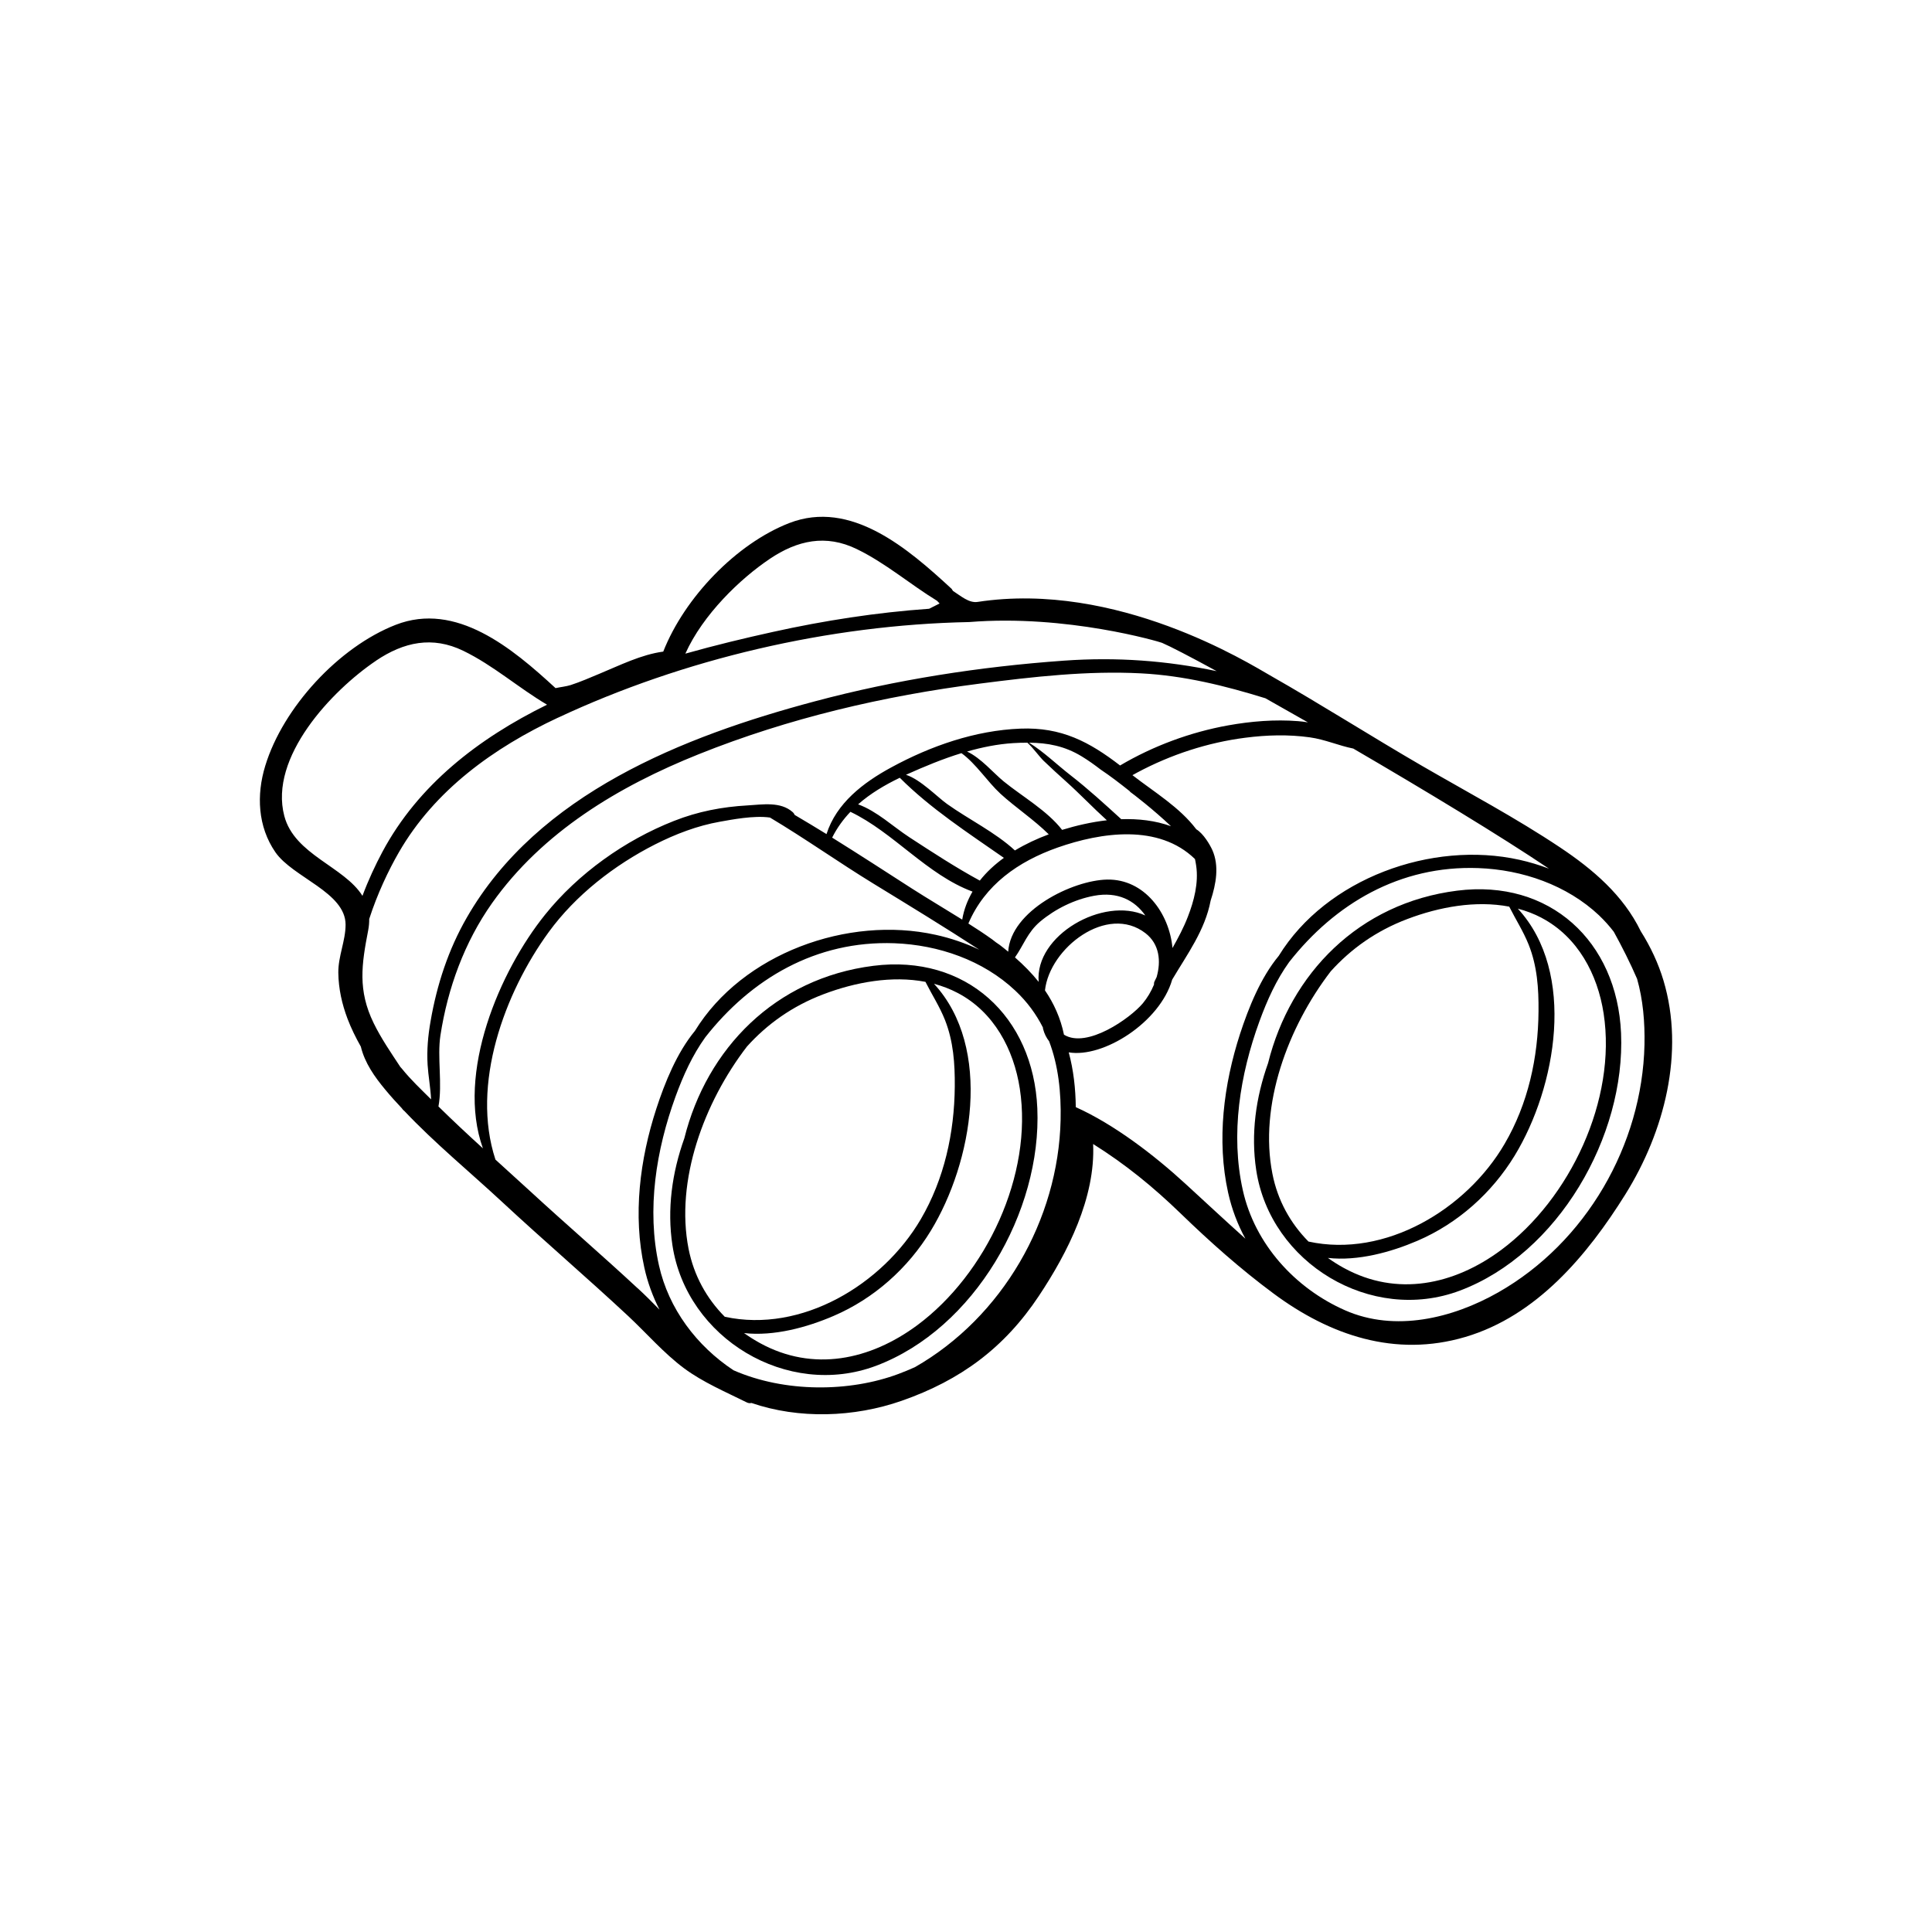 <svg width="2000" height="2000" viewBox="0 0 2000 2000" fill="none" xmlns="http://www.w3.org/2000/svg">
<g clip-path="url(#clip0_157_331)">
<path d="M357.746 957.214C357.746 973.892 350.046 989.865 350.222 1006.98C350.442 1023.44 353.962 1039.28 359.77 1054.64C363.51 1064.49 368.262 1074.09 373.542 1083.46C377.633 1100.4 387.753 1114.7 398.929 1128.12C404.429 1134.77 410.237 1141.19 416.177 1147.49C416.221 1147.62 416.353 1147.75 416.397 1147.88C417.057 1148.85 417.849 1149.51 418.641 1150.13C450.188 1183.48 486.399 1213.23 519.75 1244.2C562.737 1284.16 607.352 1322.31 650.251 1362.31C669.391 1380.18 687.167 1400.86 708.242 1416.52C727.646 1430.91 751.229 1440.94 772.877 1451.68C774.725 1452.65 776.441 1452.74 777.893 1452.34C827.04 1469.19 884.018 1467.35 933.385 1450.1C994.412 1428.8 1039.82 1395.22 1075.5 1341.45C1105.25 1296.7 1134.11 1239.89 1131.6 1184.27C1164.69 1205.04 1193.33 1228.23 1222.24 1256.22C1252.73 1285.74 1284.15 1313.69 1318.29 1338.99C1376.72 1382.38 1444.39 1405.43 1516.77 1384.05C1590.82 1362.22 1643.31 1299.3 1682.64 1236.28C1722.9 1171.64 1744.33 1089.4 1721.98 1014.86C1716.79 997.522 1708.78 980.228 1698.48 963.947C1680.36 926.676 1649.03 899.966 1614.93 877.216C1569.08 846.59 1519.85 820.496 1472.15 792.862C1419.35 762.235 1367.79 729.321 1314.72 699.134C1292.68 686.594 1156.2 601.095 1012.06 623.097C1003.04 624.505 994.588 616.892 986.492 611.7C986.052 610.996 985.612 610.38 985.172 609.632C939.985 567.872 880.806 516.652 816.92 541.514C762.317 562.812 708.726 618.388 686.595 674.537C663.715 677.617 641.716 688.706 620.552 697.462C610.74 701.555 600.929 705.867 590.765 709.167C586.013 710.663 580.337 711.191 575.101 712.336C530.31 671.06 472.187 622.437 409.621 646.814C350.706 669.784 292.979 732.401 274.588 792.774C265.348 822.872 266.8 855.655 285.059 882.189C303.231 908.459 357.746 923.684 357.746 957.214ZM660.195 1333.71C623.5 1299.6 585.573 1267 548.746 1233.07C536.866 1222.2 524.854 1211.33 512.886 1200.42C487.323 1122.71 522.214 1027.88 567.885 965.091C595.825 926.676 635.864 895.61 678.103 874.136C699.222 863.443 721.838 854.775 745.245 850.638C757.301 848.526 780.225 843.95 797.076 846.326C833.375 867.976 868.135 892.661 904.126 914.707C940.777 937.149 977.824 959.723 1013.77 983.132C999.34 976.312 984.116 971.12 968.628 967.731C877.726 947.534 768.609 987.049 719.374 1067.18C700.762 1089.71 688.267 1120.56 679.379 1147.88C662.351 1200.25 655.003 1257.98 667.015 1312.28C670.403 1327.68 675.771 1342.16 682.679 1355.71C675.375 1348.23 667.939 1340.75 660.195 1333.62V1333.71ZM1075.28 1016.49C1068.02 1007.38 1059.71 999.018 1050.69 991.097C1059.44 978.82 1063.62 965.091 1076.78 954.002C1092.49 940.845 1112.42 931.032 1132.66 927.292C1157.12 922.76 1174.63 932.045 1185.63 947.71C1142.25 927.688 1071.01 968.171 1075.24 1016.49H1075.28ZM1146.21 910.527C1110.17 911.187 1046.24 942.781 1043.69 985.201C1040.79 982.78 1037.88 980.448 1034.89 978.16C1032.21 976.444 1029.7 974.596 1027.24 972.572C1019.18 966.807 1010.91 961.351 1002.46 956.026C1019.58 915.939 1054.07 891.781 1094.82 877.392C1140.09 861.507 1199.45 852.75 1237.02 889.273C1237.42 890.989 1237.86 893.234 1238.3 896.314C1240.85 914.047 1236.05 932.573 1229.72 948.854C1225.36 960.251 1219.69 970.812 1213.75 981.372C1210.45 945.334 1184.75 909.867 1146.16 910.527H1146.21ZM1160.64 847.954C1143.3 832.157 1126.67 816.888 1108.11 802.454C1094.16 791.63 1080.52 778.253 1065.25 768.836C1084.43 768.968 1102.08 772.224 1119.72 782.961C1126.54 787.097 1133.05 791.762 1139.39 796.646C1149.68 803.511 1159.54 811.167 1169.26 818.868C1169.62 819.132 1169.75 819.484 1170.06 819.836C1172.78 821.728 1193.82 837.833 1212.21 855.303C1195.97 849.406 1178.37 847.426 1160.55 848.042L1160.64 847.954ZM1080.78 787.977C1088.22 795.106 1095.83 802.102 1103.53 808.967C1117.96 821.904 1131.42 836.117 1145.81 849.142C1129.97 850.946 1114.31 854.555 1099.48 859.087C1084.04 839.153 1058.17 824.5 1038.98 808.879C1028.56 800.386 1015.44 784.633 1001.1 777.989C1016.72 773.544 1032.6 770.288 1048.88 769.276C1053.9 768.924 1058.74 768.836 1063.53 768.836C1069.78 774.468 1075.46 782.829 1080.78 788.021V787.977ZM1035.29 821.332C1050.99 835.765 1070.35 848.482 1085.67 863.707C1073.65 868.152 1061.73 873.696 1050.64 880.385C1030.4 861.639 1002.73 848.218 980.42 832.289C970.608 825.336 952.833 806.855 937.873 802.058C938.049 802.014 938.269 801.882 938.445 801.794C956.969 793.478 975.888 785.601 995.292 779.661C1010.16 790.354 1022.57 809.627 1035.33 821.332H1035.29ZM1039.25 888.041C1029.83 894.862 1021.3 902.65 1014.3 911.583C989.352 898.03 965.109 882.189 941.393 866.743C923.925 855.303 908.042 839.901 888.33 832.641C901.002 821.464 915.83 812.663 931.449 805.139C963.261 836.997 1002.29 862.299 1039.2 888.041H1039.25ZM1006.73 922.98C1001.67 931.781 997.844 941.373 996.084 951.978C978.396 940.933 960.489 930.372 943.813 919.68C916.666 902.21 889.21 884.389 861.447 867.096C866.463 857.063 872.931 848.174 880.366 840.385C925.157 861.815 959.565 905.466 1006.73 922.98ZM1097.94 1159.32C1095.61 1262.86 1037.57 1363.59 947.113 1415.29C941.525 1417.8 935.849 1420.13 929.997 1422.33C879.706 1441.12 812.608 1441.87 759.325 1418.5C721.178 1393.29 692.139 1354.79 682.151 1309.9C669.215 1251.95 679.291 1190.21 699.31 1135.16C707.406 1113.03 716.822 1092.3 730.154 1073.74C777.409 1013.49 844.551 973.452 925.905 976.444C971.488 978.16 1017.56 993.957 1051.08 1025.55C1063.36 1037.08 1072.69 1049.93 1079.64 1063.7C1079.68 1064.14 1079.64 1064.54 1079.77 1065.02C1081.09 1070.22 1083.29 1074.4 1086.02 1077.87C1095.61 1103.04 1098.6 1130.81 1097.94 1159.37V1159.32ZM1081.75 1025.24C1086.55 981.328 1146.21 935.389 1185.81 966.059C1200.33 977.324 1202.04 995.013 1197.34 1011.47C1196.63 1012.97 1195.84 1014.42 1195.18 1015.92C1194.61 1017.1 1194.52 1018.2 1194.61 1019.26C1191.66 1026.48 1187.57 1033.16 1183.08 1038.58C1170.01 1054.15 1125.13 1085.84 1101.42 1071.1C1097.9 1053.98 1091.03 1038.84 1081.75 1025.24ZM1655.45 947.71C1661.09 953.078 1666.1 958.711 1670.59 964.563C1678.9 979.568 1687.92 997.522 1694.7 1013.27C1700.82 1034.79 1702.84 1057.89 1702.36 1081.57C1700.02 1185.33 1641.73 1286.32 1550.87 1337.93C1503.57 1364.77 1444.17 1379.16 1392.52 1356.46C1340.6 1333.66 1298.93 1287.72 1286.57 1232.1C1273.63 1174.15 1283.66 1112.41 1303.73 1057.37C1311.82 1035.23 1321.19 1014.51 1334.52 995.938C1381.82 935.697 1448.97 895.654 1530.36 898.646C1575.95 900.318 1622.01 916.159 1655.54 947.754L1655.45 947.71ZM1400.83 774.864C1475.06 818.164 1553.16 865.335 1603.45 899.218C1593.46 895.434 1583.25 892.353 1572.96 890.065C1482.1 869.868 1373.02 909.383 1323.74 989.513C1305.05 1012.04 1292.64 1042.89 1283.71 1070.22C1266.77 1122.58 1259.33 1180.31 1271.34 1234.61C1275.13 1251.64 1281.15 1267.53 1289.21 1282.27C1268.35 1263.57 1247.93 1244.51 1227.25 1225.55C1194.87 1195.8 1153.42 1163.99 1113.65 1146.12C1113.43 1126.89 1111.32 1107.75 1106.35 1089.4C1142.12 1095.43 1200.72 1058.38 1213.44 1014.11C1229.01 987.797 1247.41 963.111 1253.26 932.265C1258.93 915.015 1262.23 896.358 1255.06 880.077C1252.6 874.62 1245.95 863.047 1238.39 858.471C1221.23 835.721 1195 820.056 1172.3 802.454C1173.97 801.486 1175.6 800.606 1177.27 799.726C1211.94 781.201 1250.18 768.66 1289.21 763.688C1311.29 760.827 1333.78 760.211 1355.86 763.291C1371.57 765.448 1385.7 771.872 1400.92 774.908L1400.83 774.864ZM1353.97 747.802C1350.63 747.23 1347.24 746.79 1343.63 746.526C1319.74 744.634 1295.01 746.658 1271.47 750.883C1232.31 757.923 1193.77 772.18 1159.5 792.422C1127.68 767.956 1098.87 752.599 1056.32 754.271C1009.59 756.119 963.525 772.136 922.561 794.446C893.61 810.155 865.847 831.409 855.595 863.443C844.595 856.711 833.683 850.066 822.64 843.598C822.2 842.586 821.584 841.574 820.572 840.693C808.12 829.605 789.552 832.817 774.109 833.741C747.489 835.237 722.498 840.033 697.638 849.846C646.952 869.78 598.465 904.278 564.321 946.786C517.418 1005 471.923 1110.61 499.907 1188.76C484.287 1174.55 468.887 1160.16 453.884 1145.42C458.196 1122.05 452.432 1094.42 455.952 1071.67C463.52 1022.87 480.723 975.52 509.323 934.993C561.593 861.155 640.616 813.895 723.202 780.805C816.348 743.446 914.906 720.388 1014.3 707.671C1069.52 700.587 1125.62 694.162 1181.41 697.066C1225.76 699.399 1267.95 709.827 1309.97 722.852C1323.96 730.729 1338.7 739.09 1353.97 747.802ZM796.68 578.653C825.456 559.248 854.979 552.867 886.922 568.4C916.71 582.833 941.921 604.747 970.036 621.953C970.916 622.921 971.84 623.801 972.676 624.725C969.068 626.529 965.417 628.333 961.853 630.181C907.426 634.009 853.219 642.414 800.112 654.163C770.941 660.588 740.318 667.936 709.474 676.649C727.602 636.254 766.233 599.115 796.724 578.653H796.68ZM577.609 742.962C707.67 682.105 858.147 646.814 1003.26 643.954C1104.19 635.77 1200.59 664.46 1202.84 665.428C1211.24 668.992 1231.74 679.641 1259.51 694.778C1208.03 683.953 1156.33 679.993 1101.33 683.909C1014.48 690.114 927.533 703.579 843.363 726.065C707.494 762.279 556.798 821.684 483.187 949.954C464.092 983.133 452.256 1019.44 445.744 1057.06C443.06 1072.33 441.74 1086.94 442.664 1102.43C443.368 1113.65 445.656 1126.01 446.272 1138.07C446.228 1138.02 446.14 1137.94 446.096 1137.89C436.504 1128.3 425.284 1117.83 416.089 1106.34C415.517 1105.73 415.033 1105.11 414.461 1104.54C404.693 1089.71 394.617 1075.1 386.785 1059.08C370.242 1025.07 374.289 998.49 381.153 963.023C381.945 958.887 382.253 954.97 382.209 951.318C390.613 925.268 402.185 900.89 412.877 882.365C449.968 817.944 511.259 773.984 577.521 742.962H577.609ZM389.293 683.909C418.069 664.548 447.636 658.211 479.579 673.701C510.643 688.75 536.69 712.027 566.301 729.497C495.243 764.436 432.94 812.575 395.893 881.793C388.589 895.478 381.329 910.967 375.213 927.38C356.25 896.974 304.815 884.829 294.299 844.654C278.328 783.929 343.314 714.976 389.293 683.953V683.909Z" fill="black"/>
<path d="M1312.7 1100.57C1299.99 1136.17 1294.75 1173.97 1300.43 1211.29C1315.03 1307.65 1419.44 1370.54 1511.18 1336.08C1613.04 1297.8 1682.73 1176.26 1678.11 1069.51C1673.98 974.46 1604.37 909.863 1508.45 922.008C1406.6 934.857 1335.84 1007.9 1312.7 1100.57ZM1595.88 950.17C1633.23 969.84 1653.83 1008.47 1660.07 1049.13C1673.8 1138.33 1625.27 1241.12 1553.95 1294.01C1505.2 1330.14 1446.15 1342.72 1391.2 1312.63C1385.39 1309.46 1379.89 1305.98 1374.65 1302.2C1405.76 1305.67 1439.9 1296.21 1467.18 1284.51C1509.07 1266.55 1544.27 1235.14 1567.98 1196.28C1610.97 1125.66 1632.4 1007.02 1571.24 940.622C1579.73 942.866 1588.05 945.99 1595.97 950.17H1595.88ZM1562.35 938.554C1569 951.755 1577 964.208 1582.5 977.981C1591.3 1000.11 1592.89 1023.22 1592.67 1046.8C1592.32 1094.72 1581.89 1142.64 1557.51 1184.22C1518.09 1251.73 1434.14 1302.59 1354.54 1285.26C1335.8 1266.29 1322.6 1242.66 1317.19 1215.03C1303.24 1144.31 1333.03 1063.48 1377.6 1005.48C1398.41 982.381 1424.5 963.592 1457.02 951.315C1489.67 938.95 1527.46 931.865 1562.4 938.554H1562.35Z" fill="black"/>
<path d="M904.126 999.809C802.268 1012.66 731.562 1085.7 708.418 1178.37C695.659 1213.97 690.423 1251.77 696.099 1289.09C710.706 1385.45 815.116 1448.34 906.854 1413.88C1008.71 1375.6 1078.45 1254.06 1073.83 1147.31C1069.69 1052.26 1000.04 987.664 904.126 999.809ZM712.818 1292.87C698.915 1222.16 728.702 1141.32 773.273 1083.33C794.084 1060.23 820.176 1041.44 852.647 1029.16C885.338 1016.79 923.134 1009.71 958.025 1016.4C964.669 1029.6 972.765 1042.05 978.22 1055.83C986.976 1077.96 988.56 1101.06 988.384 1124.65C987.988 1172.57 977.56 1220.49 953.229 1262.07C913.762 1329.57 829.856 1380.44 750.261 1363.1C731.474 1344.14 718.318 1320.51 712.818 1292.87ZM949.621 1371.81C900.826 1407.94 841.823 1420.53 786.869 1390.43C781.061 1387.26 775.561 1383.78 770.237 1380C801.432 1383.47 835.532 1374.01 862.767 1362.31C904.698 1344.36 939.897 1312.94 963.569 1274.08C1006.64 1203.46 1027.98 1084.82 966.869 1018.42C975.361 1020.67 983.588 1023.79 991.508 1027.97C1028.95 1047.64 1049.45 1086.28 1055.7 1126.93C1069.47 1216.13 1020.9 1318.92 949.621 1371.81Z" fill="black"/>
</g>
<defs>
<clipPath id="clip0_157_331">
<rect width="1462" height="929" fill="white" transform="translate(269 535)"/>
</clipPath>
</defs>
</svg>
